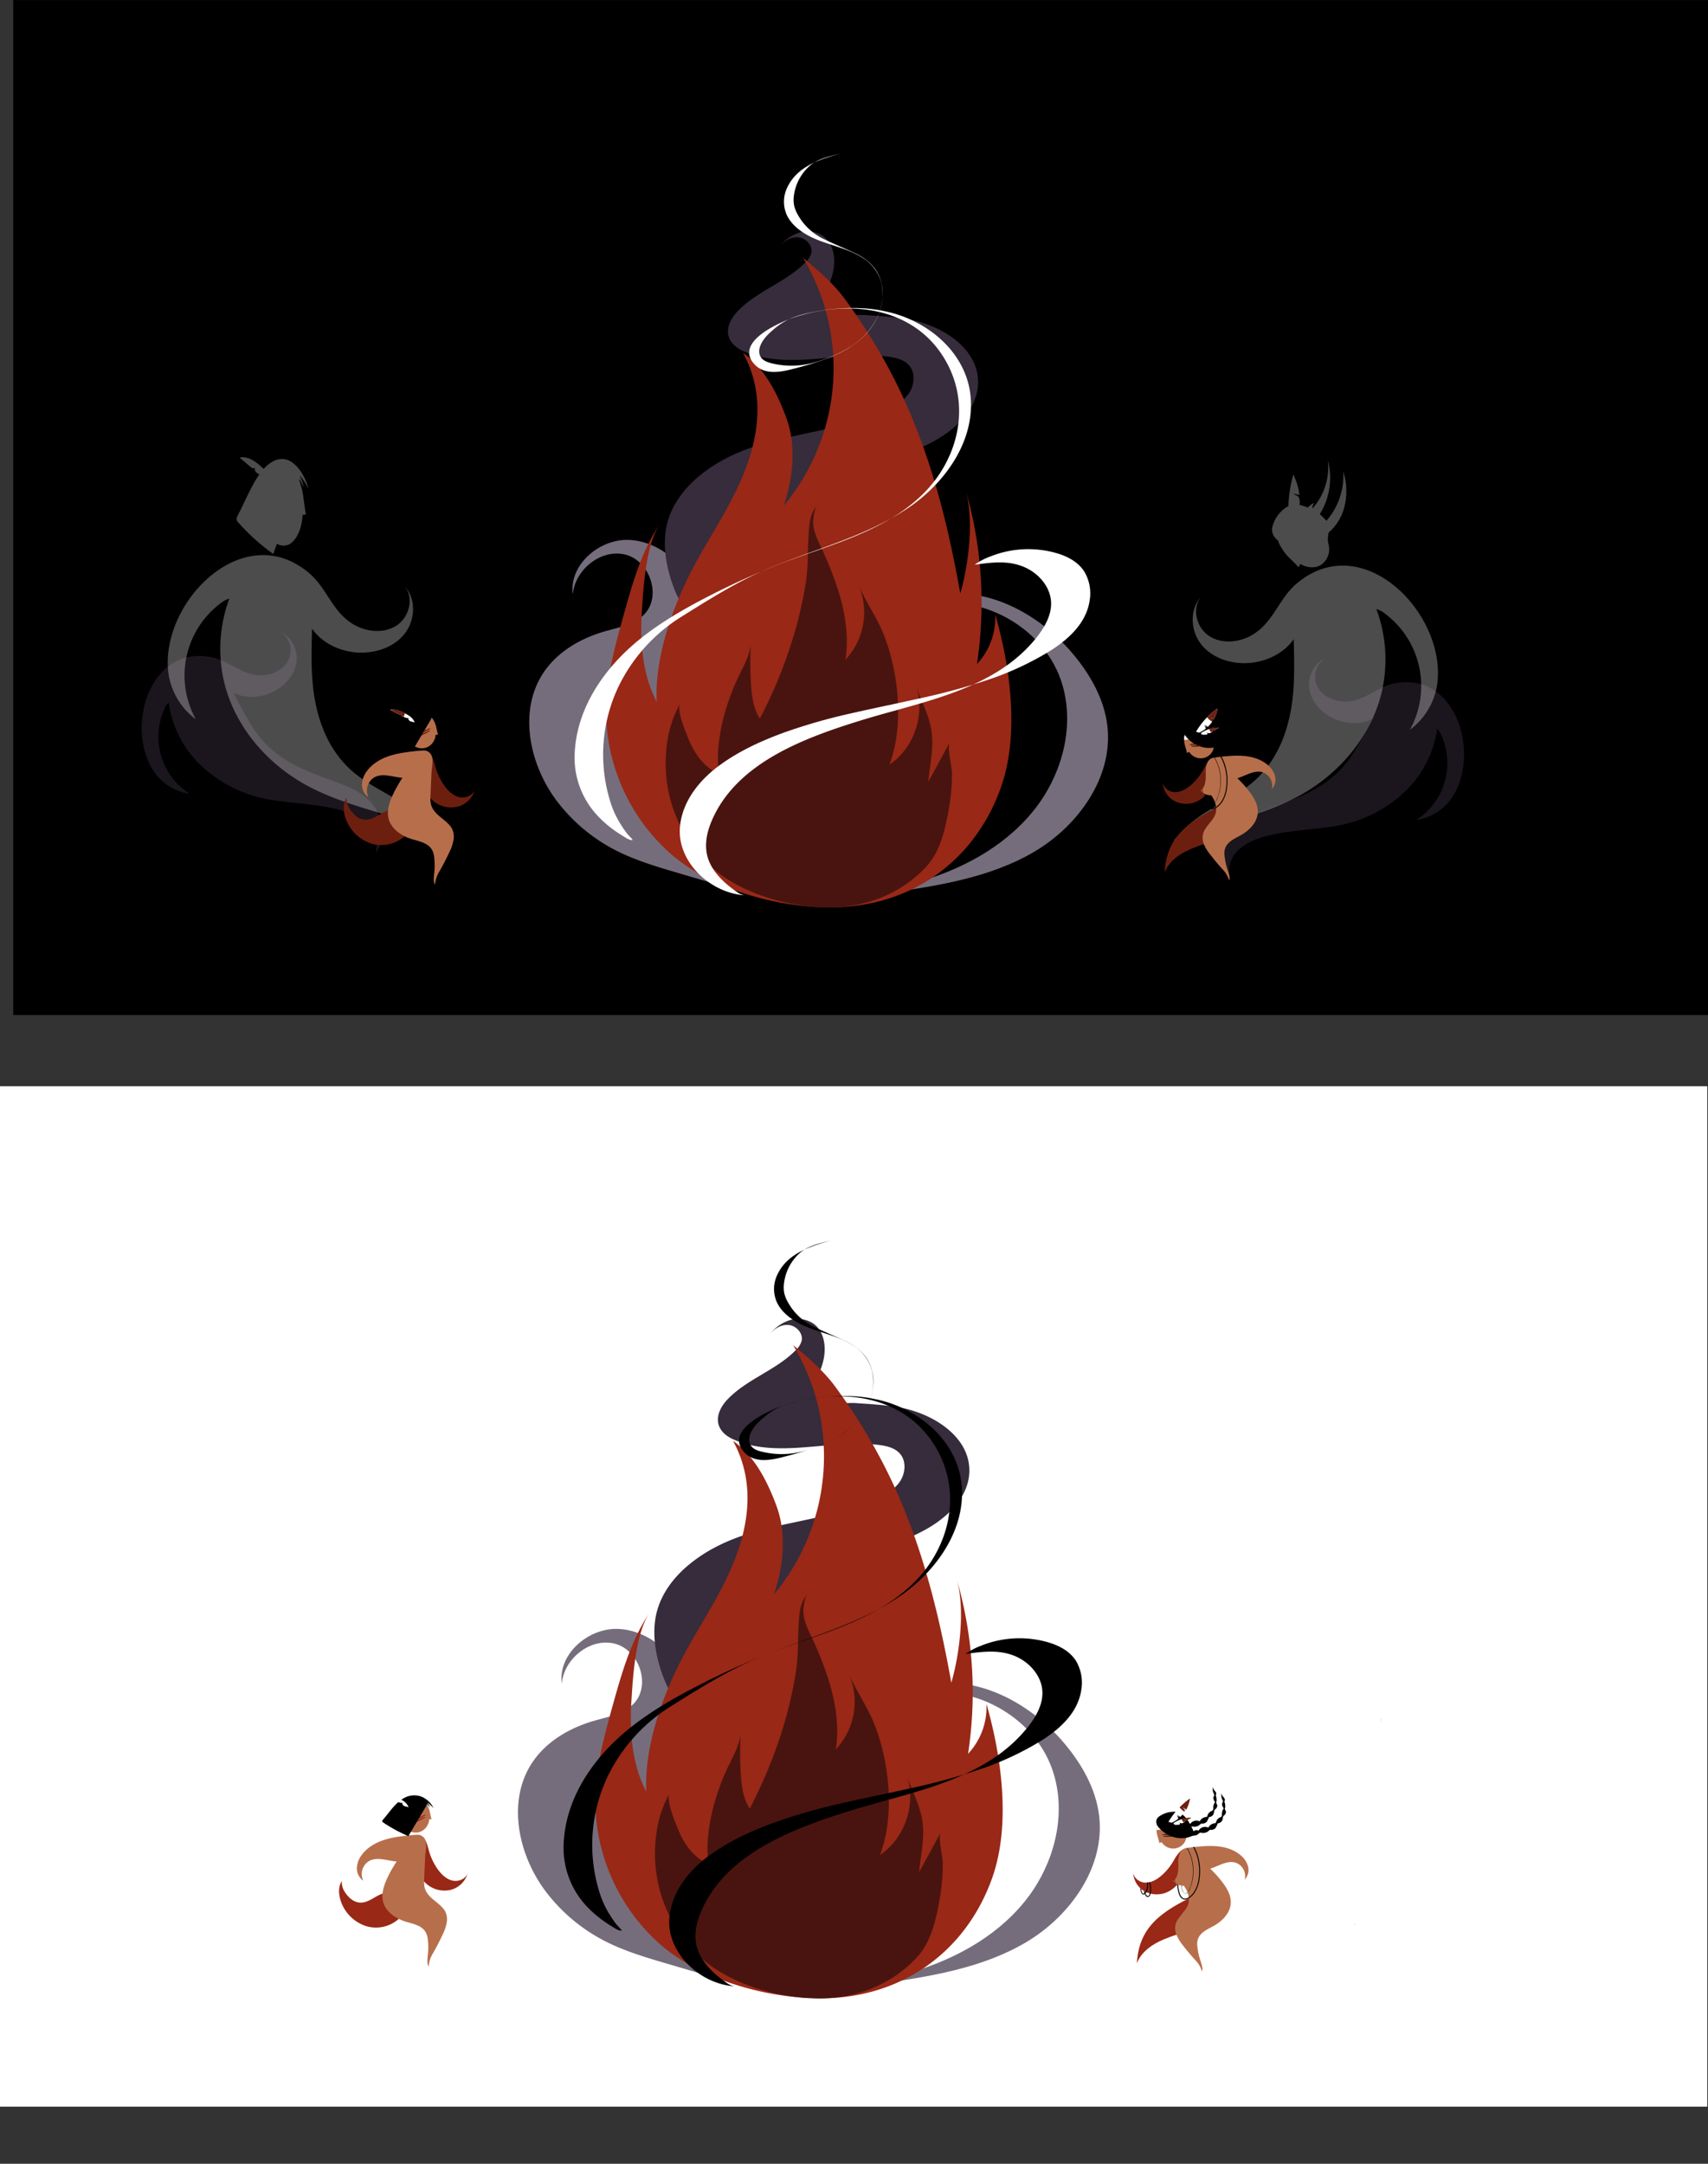 <svg id="Слой_1" data-name="Слой 1" xmlns="http://www.w3.org/2000/svg" viewBox="0 0 975 1235"><rect x="0" y="0" width="975" height="1235" fill="#333333" stroke="none"/><defs><style>.cls-1{fill:#fff;}.cls-2{fill:#b76f4b;}.cls-3{fill:#49140f;}.cls-4{opacity:0.5;}.cls-5{fill:#362c3b;}.cls-6{opacity:0.3;}.cls-7{fill:#6d1f0f;}.cls-8{fill:#766d7c;}.cls-9{fill:#992816;}</style></defs><title>BEMSHOW</title><rect class="cls-1" x="-0.47" y="620" width="975.04" height="582.4"/><path class="cls-2" d="M671.63,1035.7c-4.7-1.89-10.3,1.67-11.26,6.5a11.75,11.75,0,0,0-.09,3.43c.22,2.23,1.17,4.2,1.54,6.35a8.51,8.51,0,0,0,1.26-.58,8,8,0,0,0,6.7,3.7,7.76,7.76,0,0,0,6.59-3.85,11.14,11.14,0,0,0,.75-7.69C676.45,1040.29,674.72,1036.94,671.63,1035.7Z"/><path class="cls-3" d="M668.25,1046.57q-1.85.07-3.69.28a3.05,3.05,0,0,0-1.28.35c0,.13.15.19.28.19l5.62-.09"/><path class="cls-3" d="M668.84,1047.61l-4.36.26a.32.32,0,0,0-.25.09.22.22,0,0,0,.08.28.62.62,0,0,0,.31.08,21.34,21.34,0,0,0,5.49-.25c.3-.05.67-.08.83.17"/><rect x="7.56" y="0.05" width="969.86" height="579.31"/><g class="cls-4"><path class="cls-5" d="M83.38,431.2c-8.73-25.55,5.88-62.84,37.78-56,9.87,2.11,16.65,10.05,27.31,10.22,6.36.1,13-2.82,16.05-8.42s1-13.76-4.85-16.23c7,2.42,10.83,10.75,9.45,18s-7.07,13.19-13.76,16.34c-6.87,3.23-15.33,3.69-22,.32A200.58,200.58,0,0,0,144.82,416c12.36,18.54,29.36,23.76,49.26,31.19,11.77,4.4,21.9,10.77,23.78,24.17a21.83,21.83,0,0,1-3.43,15.63,16.8,16.8,0,0,0-4.73-16.82c-4-3.87-9.3-6.08-14.65-7.6-13-3.7-26.71-3.84-40-6a75.27,75.27,0,0,1-42.63-21.95,61.43,61.43,0,0,1-16.17-33.7,10.69,10.69,0,0,0-2.32,3.49A38.59,38.59,0,0,0,108.15,453a29.74,29.74,0,0,1-19.41-11.39A37.16,37.16,0,0,1,83.38,431.2Z"/></g><g class="cls-6"><path class="cls-1" d="M96.56,369.1c6-35.6,46.9-70.16,80.07-41.84,10.26,8.76,13.18,22.41,25.61,29.39,7.41,4.16,17.14,5,24.23.31s9.94-15.54,4.63-22.17c6.67,7.29,5.9,19.53-.34,27.2s-16.7,11-26.57,10.46c-10.13-.57-20.37-5.41-26.07-13.63-.27,10.5-.58,21,.39,31.45,1.71,18.58,8.1,37.79,23.47,50.65,12.6,10.54,30.4,16.13,40.53,28.56l4.23,4.28c-23.57-9.14-49.61-13.52-71.53-25.42-23.2-12.6-40.37-33.49-46.7-56.8a82.14,82.14,0,0,1,2.43-49.91,14.3,14.3,0,0,0-4.95,2.63,51.59,51.59,0,0,0-14.19,66.29A39.76,39.76,0,0,1,96.22,384.8,49.69,49.69,0,0,1,96.56,369.1Z"/></g><g class="cls-4"><path class="cls-5" d="M833.24,446.2c8.73-25.55-5.88-62.84-37.78-56-9.87,2.11-16.65,10.05-27.31,10.22-6.36.1-13-2.82-16.05-8.42s-1-13.76,4.85-16.23c-7,2.42-10.83,10.75-9.45,18s7.07,13.19,13.76,16.34c6.87,3.23,15.33,3.69,22,.32A200.58,200.58,0,0,1,771.81,431c-12.36,18.54-29.36,23.76-49.26,31.19-11.77,4.4-21.9,10.77-23.78,24.17a21.83,21.83,0,0,0,3.43,15.63,16.8,16.8,0,0,1,4.73-16.82c4-3.87,9.3-6.08,14.65-7.6,13-3.7,26.71-3.84,40-6a75.27,75.27,0,0,0,42.63-21.95,61.43,61.43,0,0,0,16.17-33.7,10.69,10.69,0,0,1,2.32,3.49A38.59,38.59,0,0,1,808.47,468a29.74,29.74,0,0,0,19.41-11.39A37.16,37.16,0,0,0,833.24,446.2Z"/></g><g class="cls-6"><path class="cls-1" d="M820.06,375.1c-6-35.6-46.9-70.16-80.07-41.84-10.26,8.76-13.18,22.41-25.61,29.39-7.41,4.16-17.14,5-24.23.31s-9.94-15.54-4.63-22.17c-6.67,7.29-5.9,19.53.34,27.2s16.7,11,26.57,10.46c10.13-.57,20.37-5.41,26.07-13.63.27,10.5.58,21-.39,31.45-1.71,18.58-8.1,37.79-23.47,50.65-12.6,10.54-30.4,16.13-40.53,28.56l-4.23,4.28c23.57-9.14,49.61-13.52,71.53-25.42,23.2-12.6,40.37-33.49,46.7-56.8a82.14,82.14,0,0,0-2.43-49.91,14.3,14.3,0,0,1,4.95,2.63,51.59,51.59,0,0,1,14.19,66.29,39.76,39.76,0,0,0,15.57-25.74A49.69,49.69,0,0,0,820.06,375.1Z"/></g><path class="cls-7" d="M697.39,459.63c-6.37,3.12-12.73,6.36-18.31,10.73-9.36,7.32-13.6,15.91-14.27,27.62,2.49-6.51,8.74-10.83,15.17-13.51,9.3-3.88,19.33-6,28.52-10.07"/><path class="cls-8" d="M521.71,504.08C547.6,497,572.59,484,589.57,463.22s24.8-50.05,15.91-75.38c-10.64-30.33-46-49.64-77.25-42.21l4-5.08c29.53-7.37,60.63,9.32,80.2,32.61,9.87,11.75,17.83,25.68,19.68,40.91,3.55,29.21-16.44,57.22-41.81,72.13S535,505.61,505.85,509.84"/><path class="cls-8" d="M425.15,509.49l-38.3-11.29c-12.42-3.66-24.93-7.36-36.39-13.39A98.55,98.55,0,0,1,318,457.35c-16-21.11-22.41-52.2-7.35-74,8-11.64,21.05-19.11,34.65-23,7.9-2.28,16.62-3.76,22.39-9.62,10.07-10.22,3.46-30.37-10.4-34.09s-29,8.26-30.31,22.55c-2.24-16.92,15.39-31.92,32.43-31s31.51,14,38.94,29.41,9.11,32.79,10.48,49.8"/><path class="cls-5" d="M396.14,355.81A80.38,80.38,0,0,1,381,323.21c-1.74-8.23-2.16-16.88,0-25,2.66-10,9.13-18.78,17-25.55,11.63-10,25.41-16,40-20.06,22.34-6.16,45.88-8.52,67-18,5.24-2.34,10.49-5.27,13.76-10s4-11.65.21-16c-2.82-3.28-7.38-4.4-11.67-5-27.63-3.64-57.3,8.11-82.81-3.13-11.32-5-11.32-14.72-3.14-23.12,11-11.31,27.3-16.28,38.37-27.55a11.54,11.54,0,0,0,3.37-5.26c1-4.25-2.89-8.57-7.22-9.06s-8.57,2.12-11.12,5.66a23.11,23.11,0,0,1,11.43-8.35,15.84,15.84,0,0,1,13.74,2c6.89,5,7.43,15.31,4.83,23.44-1,3.11-2.34,6.12-2.93,9.33s-.3,6.77,1.7,9.35c3.46,4.45,15,2.54,20.2,2.9,8,.56,16.06,1,24,2.28,19.54,3.26,40.85,16.49,40.61,36.3-.18,15-12.85,26.89-26.09,33.89s-28.15,11.2-39.78,20.65c-4.93,4-9.44,10.64-6.57,16.31,1.39,2.76,4.2,4.46,6.87,6l28.92,16.92"/><path class="cls-9" d="M568.11,350.62A38.65,38.65,0,0,1,557.69,379a231.67,231.67,0,0,0-6.52-99.42c4.93,17,1.81,42.53-3,59.15-7.91-44.64-19.25-88.37-41-128.7A328.91,328.91,0,0,0,481.78,170c-6.12-8.25-15.41-16.37-23.41-22.85a122.36,122.36,0,0,1-11,141.47c5.43-15.76,7.31-34.43,1.47-50.21-5.08-13.72-12.35-28.4-24.72-37,12.39,22.39,9.52,47,0,69.94-8.6,20.88-22.18,39.32-32,59.67-9.91,20.63-18.36,46.35-17.25,69.53-8.05-15.19-9.55-33.84-8.51-50.71.87-14.17,2.22-38.78,10.37-50.86-10.57,15.67-15.79,34.24-20.84,52.44-4.72,17-9.47,34.2-9.93,51.83a109.53,109.53,0,0,0,36.67,83.88c19.69,17.29,51.45,28.64,83.16,30.55l.51,0,.61,0c1.16.07,2.32.12,3.49.16h0c45.56,1.44,84.35-23.36,100.45-67C582.21,420.42,576.91,381.26,568.11,350.62Z"/><path class="cls-3" d="M542.08,423.84c-4.06,7.46-8.05,15-12.18,22.39.84-9.55,3.11-18.24,1.95-28-1.18-9.93-5.83-17.28-8.85-26.41,5.3,16-1.28,35.22-15.3,44.62,8.48-22.35,5.37-52.93-3.43-74.75-3.88-9.61-10-18.07-14-27.45a39.65,39.65,0,0,1-7.62,42.27c1.88-12.53.06-25.39-3.55-37.54a194.18,194.18,0,0,0-8.76-23.07c-2.87-6.51-7.05-13-5.93-20.43.32-2.13.7-5.43,2.26-7.06-4.64,4.83-4.73,11.29-5.13,17.53-.54,8.51-.13,16.88-1.38,25.37-3.92,26.72-13.86,55-26.4,78.81-3.68-5.55-4.57-12.45-5-19.1a190.91,190.91,0,0,1-.19-22.72c-1,6.65-4.48,12.61-7.36,18.69-7.52,15.88-13.3,37.35-10.8,54.81-7.75-3.63-13-10.18-16.45-17.88-1.66-3.72-7.91-18.4-5.82-22.17-5.71,10.28-7.84,20.92-8.13,32.49a80,80,0,0,0,26.78,61.25c14.37,12.63,37.57,20.91,60.72,22.31l.37,0,.44,0c.85,0,1.7.09,2.55.12h0c21.95.69,43.76-7.46,58.52-24,6.06-6.8,9.08-16.46,11-25.7.52-2.46,1-4.89,1.36-7.22a117.48,117.48,0,0,0,1.69-19.81C543.38,437.61,540.57,426.61,542.08,423.84Z"/><path class="cls-1" d="M353.78,469.62a53,53,0,0,1-5.4-12.08,90.25,90.25,0,0,1,4.9-66.09A96.42,96.42,0,0,1,389,352c16.61-10.38,32.76-20.61,51.09-28.16,26.36-10.86,55-18,78.77-34.22,19.94-13.59,36.87-36.51,35.33-61.71-1.54-25.4-23.05-44-46.61-49.71-.83-.2-1.66-.38-2.49-.55l-1.28-.26c-.17,0-.34-.1-.51-.13a4.08,4.08,0,0,1-.57-.06,18.28,18.28,0,0,0-2.59-.46q-1.38-.21-2.76-.37-2.77-.32-5.56-.45t-5.57-.12q-1.46,0-2.92.06a115.57,115.57,0,0,0-17.92,2c-11.48,2.2-18.26,4.5-26.91,13-3.62,3.57-7,9.29-3.92,13.33,1.42,1.87,3.82,2.67,6.11,3.21,9.74,2.32,18.59,1.53,27.91-1.65a76.08,76.08,0,0,0,17.68-8.33c9.54-6.35,16.7-16.29,17.52-28a24.24,24.24,0,0,0-3.66-15.08c-3.14-4.77-8-8-13.11-10.32-5.69-2.58-11.46-5-17.11-7.73a33.45,33.45,0,0,1-14.74-14.18,18.23,18.23,0,0,1-1.84-4.71,17.53,17.53,0,0,1-.14-5.81A27.38,27.38,0,0,1,461.85,95c5.22-4.74,12.46-5.88,19.1-7.69a0,0,0,0,0,0,0c-12,3.27-25.63,7.32-31.43,19.46a18.55,18.55,0,0,0-.57,15.51c2.05,4.69,6,8.26,10.27,10.92,10.24,6.37,22.82,7.36,33,13.83a24.1,24.1,0,0,1,11,14.75,29.94,29.94,0,0,1-1.71,17.65c-5.1,12.89-17,20.52-29.48,25.24a195.14,195.14,0,0,1-19.39,5.9c-7.32,1.93-16.36,3.56-22.09-2.77-11.79-13,15.75-24.54,24.71-27.28,31.31-9.59,68-4.92,85.12,26.38,13.78,25.21,6.53,54.89-13,74.55-23.26,23.41-57.71,30.27-87.28,42.45-14,5.75-27.67,12.15-41,19.23-11.93,6.34-23.58,13.34-34.09,21.86-20.09,16.27-36.24,39.47-37,66.11a48.41,48.41,0,0,0,13.29,34.67,63.23,63.23,0,0,0,8.82,7.75q2.49,1.82,5.13,3.43c1.7,1,3.65,2.57,5.72,2.56.54,0-1.26-1.82-1.29-1.85a22.32,22.32,0,0,1-2.22-2.53C356.11,473.33,354.95,471.47,353.78,469.62Z"/><path class="cls-1" d="M419.81,508.49l1,.71A10.23,10.23,0,0,0,425,511c-15.12-1.08-29.94-11.79-35.12-26.14a30.33,30.33,0,0,1-1.7-13.33C389.67,457,399.48,445,411,436.64c10.93-8,23.52-13.73,36.16-18.38a322.83,322.83,0,0,1,38.63-11.09c13.11-3,26.31-5.65,39.44-8.6a363.49,363.49,0,0,0,38.6-10.51,169.94,169.94,0,0,0,35.78-16.67c10.45-6.62,20.58-15.86,22.42-28.73a24.3,24.3,0,0,0-3-16.31c-3.34-5.32-9-8.47-14.89-10.33a58.31,58.31,0,0,0-39,1.67,36.26,36.26,0,0,0-8.74,4.62c9.37-1.25,18.51-2.56,27.6,1.06,8.51,3.39,15.65,11.31,16,20.46.27,7.26-3.58,14-8.08,19.75-24,30.46-65.56,36.79-100.57,47.63-32,9.91-71.06,24.13-85.13,57.41-2.27,5.36-3.69,11.23-3,17C404.32,495.38,412.1,503.08,419.81,508.49Z"/><path class="cls-7" d="M686.77,439.5a33,33,0,0,1-6.21,7.93c-2.57,2.35-5.81,4.57-9.41,4.7-3.41.13-7-2.25-7.41-5.64a12.7,12.7,0,0,0,6.69,10.69,14.62,14.62,0,0,0,12.76.27,17.27,17.27,0,0,0,8.74-9.48,18.9,18.9,0,0,0,1.22-7.88,35.16,35.16,0,0,0-1.4-6.89c-2.35,1.26-3.58,3.85-4.9,6.16Z"/><path class="cls-2" d="M687.33,413.53c-4.68-1.88-10.25,1.66-11.2,6.47a11.69,11.69,0,0,0-.09,3.42c.22,2.21,1.16,4.17,1.53,6.31a8.47,8.47,0,0,0,1.25-.58,8,8,0,0,0,6.67,3.68,7.72,7.72,0,0,0,6.55-3.82,11.08,11.08,0,0,0,.75-7.65C692.13,418.11,690.41,414.77,687.33,413.53Z"/><path class="cls-1" d="M676.51,419.77c1.12-.17,2.25-.35,3.38-.5a108.38,108.38,0,0,1,11.94-1,14.51,14.51,0,0,1,.72,2l-15.45,1.93a5.07,5.07,0,0,1-1.12.05,10.22,10.22,0,0,1,.16-2.28l0-.16Z"/><path class="cls-3" d="M684,424.35q-1.84.07-3.67.28A3,3,0,0,0,679,425c0,.13.15.19.28.19l5.59-.09"/><path d="M713.61,415.65a3.27,3.27,0,0,1-.55,1.64,3.4,3.4,0,0,1-2.42,1.26c.31,0-.95,2.42-1.13,2.61a3.31,3.31,0,0,1-3,.95c-.09,0-1.58,1.25-1.87,1.37a5.48,5.48,0,0,1-2.67.43c-.54-.05-1-.24-1.47,0s-1.05,1-1.76,1.25c-.91.37-1.87.22-2.77.6a14.76,14.76,0,0,1-3.21.94,15.89,15.89,0,0,1-6.91-.41,17.92,17.92,0,0,1-8.37-5.33c-1.81-2-2.33-4.68.13-6.42a14.68,14.68,0,0,1,8.81-2.65c3,.08,5.34,2.06,7.07,4.38a34.57,34.57,0,0,1,3.64,6.77,2.17,2.17,0,0,1,2.8-.39,4.33,4.33,0,0,1,5.64-1.75,4.41,4.41,0,0,1,3.44-2.47,1.15,1.15,0,0,0,.64-.19,1.17,1.17,0,0,0,.28-.61,4,4,0,0,1,2.14-2.51,2.19,2.19,0,0,0,.88-.53,2.05,2.05,0,0,0,.23-1.33,5.37,5.37,0,0,1,1.05-3.25c-.55-.87-1.21-2-.86-3,.14-.39.43-.76.39-1.18a1.74,1.74,0,0,0-.22-.58,6.6,6.6,0,0,1-.62-3.92,3.85,3.85,0,0,0,.8,1.8,6.33,6.33,0,0,1,1,1.34,1.45,1.45,0,0,1-.14,1.56,7.18,7.18,0,0,1,.49,3.13c0,.44-.26.71-.21,1.11.07.6.65,1,.61,1.76a2.51,2.51,0,0,1-1,1.9A2.26,2.26,0,0,0,713.61,415.65Z"/><path class="cls-2" d="M686.89,475.49a7.07,7.07,0,0,1,.27-.73c1.37-3.11,4.22-5.6,5.92-8.53a8.85,8.85,0,0,0,1.17-3.69,13.13,13.13,0,0,0-2.33-7.85c-.17-.28-.3-.74-.68-.79a2.49,2.49,0,0,0-.43,0,3.16,3.16,0,0,1-.61-.05,11.58,11.58,0,0,1-1.51-.31,4.38,4.38,0,0,1-1.58-.84l-1.12-.94s-.58-.53-.6-.52c2.35-1.7,2.88-5,2.89-7.85s-.25-6,1.15-8.51a4.55,4.55,0,0,1,1.76-1.87,6.64,6.64,0,0,1,2.06-.58c2.94-.49,5.85-.73,8.83-.94a49.43,49.43,0,0,1,8.3,0c4.83.46,9.69,2,13.36,5.18a12.35,12.35,0,0,1,4.14,6.46,7.76,7.76,0,0,1-1.94,7.22,8,8,0,0,0-5.26-9.57c-4.8-1.41-9.45,1.95-14.32,3.41a68.35,68.35,0,0,1,6.64,7.37c2.73,3.52,5.21,7.62,5,12.07-.23,5.85-5,10.58-10.17,13.34-4.55,2.43-9.08,4.53-8.89,10.39a35,35,0,0,0,1.37,7.6c.43,1.66,2.26,6,1.34,7.53a15.81,15.81,0,0,0-3.86-6.43q-3.62-4-6.92-8.3a24.31,24.31,0,0,1-3.7-6.07A9.67,9.67,0,0,1,686.89,475.49Z"/><path class="cls-3" d="M684.56,425.39l-4.34.26a.32.32,0,0,0-.25.09.22.22,0,0,0,.08.28.61.61,0,0,0,.31.08,21.22,21.22,0,0,0,5.46-.25c.29-.05.66-.08.83.17"/><path class="cls-7" d="M686.38,450.35a2.81,2.81,0,0,1,.16,1.88l-.32-.27a2.46,2.46,0,0,0-.12-1.3Z"/><path class="cls-2" d="M689.74,433.16a.05.05,0,0,0,0-.1.05.05,0,0,0,0,.1Z"/><path d="M708.55,412.09a3.27,3.27,0,0,1-.55,1.64,3.4,3.4,0,0,1-2.42,1.26c.31,0-.95,2.42-1.13,2.61a3.31,3.31,0,0,1-3,.95c-.09,0-1.58,1.25-1.87,1.37a5.48,5.48,0,0,1-2.67.43c-.54-.05-1-.24-1.47,0-.88.43-2.56,2.43-3.59,1a1.41,1.41,0,0,1-.15-1.2,1.64,1.64,0,0,1,1.26-1.26c.15,0,2.07-.09,1.9.22a4.33,4.33,0,0,1,5.64-1.75,4.41,4.41,0,0,1,3.44-2.47,1.15,1.15,0,0,0,.64-.19,1.17,1.17,0,0,0,.28-.61,4,4,0,0,1,2.14-2.51,2.19,2.19,0,0,0,.88-.53,2.05,2.05,0,0,0,.23-1.33,5.37,5.37,0,0,1,1.05-3.25c-.55-.87-1.21-2-.86-3,.14-.39.43-.76.39-1.18a1.74,1.74,0,0,0-.22-.58,6.6,6.6,0,0,1-.62-3.92,3.85,3.85,0,0,0,.8,1.8,6.33,6.33,0,0,1,1,1.34,1.45,1.45,0,0,1-.14,1.56,7.18,7.18,0,0,1,.49,3.13c0,.44-.26.71-.21,1.11.07.6.65,1,.61,1.76a2.51,2.51,0,0,1-1,1.9A2.26,2.26,0,0,0,708.55,412.09Z"/><path d="M697.19,431.88h.08c.12,0,.22.35.28.46l.26.51q.26.52.5,1.06.48,1.07.86,2.19a28,28,0,0,1,1.14,4.63,31,31,0,0,1,.06,9.39,18.8,18.8,0,0,1-2.59,7.47,11.37,11.37,0,0,1-2.6,2.87c-1.11.85-2.56,1.68-4,1.19a4.23,4.23,0,0,1-2.32-2.51,11.89,11.89,0,0,1-.59-1.86q-.31-1.27-.49-2.56a4.81,4.81,0,0,1-.09-1.53,3,3,0,0,1,.4.16c.24.11.2.86.23,1.1q.08.61.19,1.21a20.51,20.51,0,0,0,.56,2.38,5.08,5.08,0,0,0,1.72,2.79,2.31,2.31,0,0,0,1.65.38,4.86,4.86,0,0,0,2-.89,10.39,10.39,0,0,0,2.6-2.61,17.27,17.27,0,0,0,2.7-7,30.29,30.29,0,0,0,.17-8.92,26.82,26.82,0,0,0-2.65-8.77q-.2-.39-.41-.76c-.08-.15-.15-.2,0-.28A.94.94,0,0,1,697.19,431.88Z"/><path d="M693.44,432.44a26.13,26.13,0,0,1,3.48,12.86,26.4,26.4,0,0,1-.77,6.6,25,25,0,0,1-1.06,3.3,6.65,6.65,0,0,1-1.57,2.76,1.45,1.45,0,0,1-1.9.17,4.18,4.18,0,0,1-1.17-2,10,10,0,0,1-.3-1.21c0-.13-.22-1-.09-1s.16.2.17.29,0,.32.05.48a8,8,0,0,0,.19,1,6.83,6.83,0,0,0,.75,1.81,1.34,1.34,0,0,0,1.61.73,2.41,2.41,0,0,0,1.29-1.23,21.33,21.33,0,0,0,2-5.79,26.45,26.45,0,0,0-.25-12.2,25.32,25.32,0,0,0-2.62-6.37C693.21,432.43,693.37,432.34,693.44,432.44Z"/><path class="cls-1" d="M684.52,418.18a17.13,17.13,0,0,0,3.43-2,.74.74,0,0,0,.32-.38.75.75,0,0,0-.1-.47l-.71-1.53,1.39,1.39-.93-1.69a7.39,7.39,0,0,0,1.51,1.37,17.91,17.91,0,0,0,1.89-2.06,2.12,2.12,0,0,0,.6-2c-.22-.48-.78-.79-.87-1.32l1.72,1.3a17.7,17.7,0,0,0,2.17-6.25l-.06-.1a42.75,42.75,0,0,0-12.15,13.25"/><path class="cls-7" d="M691.92,411.84a7.84,7.84,0,0,1-2.84-2.43,42.57,42.57,0,0,1,5.82-5l.06.1a17.7,17.7,0,0,1-2.17,6.25l-1.72-1.3c.09.52.65.83.87,1.32A1.36,1.36,0,0,1,691.92,411.84Z"/><path class="cls-1" d="M686.19,419.29a9.23,9.23,0,0,0,2.35,0c.36,0,.82-.25.74-.6s-.37-.49-.21-.69a1.3,1.3,0,0,0,1.22.48,3.82,3.82,0,0,0,1.29-.47,1.06,1.06,0,0,0,.48-.38c.2-.36-.07-.79-.33-1.11a1.14,1.14,0,0,0,1.1.38,3.35,3.35,0,0,0,1.12-.48l1.77-1v-.1a17.59,17.59,0,0,0-10.28,3.17"/><path class="cls-7" d="M695.72,415.28v.1l-1.77,1a3.35,3.35,0,0,1-1.12.48,1.14,1.14,0,0,1-1.1-.38c.26.32.53.75.33,1.11a1.06,1.06,0,0,1-.48.38h0a2.86,2.86,0,0,1-.6-.48,2.57,2.57,0,0,1-.64-1.47A17.48,17.48,0,0,1,695.72,415.28Z"/><path d="M659.22,452.08a7.91,7.91,0,0,1-.22,4,8.45,8.45,0,0,1-.43,1c-.33.67-.24.52-1.24.54s-1.08,0-1.24-1a4.34,4.34,0,0,1,0-1.15c0-.32-.47-.32-.5,0-.12,1.28.73,4.61,2.62,3,1.72-1.44,1.88-4.61,1.51-6.61-.06-.32-.54-.18-.48.13Z"/><g class="cls-6"><path class="cls-1" d="M766.8,269.12a39.25,39.25,0,0,1-9.62,28.12l-.12-.13a43.12,43.12,0,0,0-3.66-3.65A39.44,39.44,0,0,0,758,262.66a35.5,35.5,0,0,1-8.73,27.5c-.21-.56,0-1.32.67-2.91l-.1-.15q-.87.52-1.68,1.13l-.28.23c-.44.34-.87.69-1.28,1.06l-.17.17a21.2,21.2,0,0,0-4.53-1.46c0-.49.06-1,.06-1.48a6.58,6.58,0,0,0-.39-2.48l0,0a3.33,3.33,0,0,0-.2-.4l-.09-.12a2.69,2.69,0,0,0-.19-.27,2.45,2.45,0,0,0-.35-.34,5.39,5.39,0,0,0-1.28-.64,4.25,4.25,0,0,1-.56-.27,2.1,2.1,0,0,1-.53-.44l3.42.67a36.61,36.61,0,0,0-1.22-5.77q-.42-1.43-1-2.84T738.41,271l-.12-.08,0,0c-.32,1.07-.61,2.17-.87,3.27-.1.4-.18.8-.27,1.2-.16.7-.31,1.41-.44,2.12-.09.5-.18,1-.26,1.51s-.2,1.25-.29,1.88-.15,1.09-.21,1.64c0,.22-.06.45-.07.68-.2,1.87-.34,3.75-.4,5.66-.2.09-.39.19-.58.3a18.85,18.85,0,0,0-8.43,11c-1,3.45.5,6.37,3.08,8.36.11.32.22.64.35,1l.11.28c.17.41.37.81.57,1.2l.24.46.36.63a32.3,32.3,0,0,0,2,3.07c2.43,3.26,5.52,5.57,8.07,8.59a11.55,11.55,0,0,0,1-1.88c4,2.37,8.62,2.57,11.92.47a10.83,10.83,0,0,0,4.58-8.81c.07-1.9-.67-3.57-.77-5.41a28.76,28.76,0,0,1,.45-4.16,28.81,28.81,0,0,0,8.46-12.72A36.94,36.94,0,0,0,766.8,269.12Z"/></g><path d="M660.13,452.2c.68.05.9,2.4.94,2.81a10.26,10.26,0,0,1-.08,2.53c0,.29-.1.57-.17.85-.18.74-.09.8-.91,1s-.92-.06-1.3-.74a4.65,4.65,0,0,1-.52-1.67c0-.31-.54-.32-.5,0a4.72,4.72,0,0,0,1.62,3.2c.81.59,1.43.21,1.79-.65a9.86,9.86,0,0,0,.52-5c-.11-.87-.24-2.76-1.39-2.85-.32,0-.32.48,0,.5Z"/><g class="cls-6"><path class="cls-5" d="M788.75,476.21a.25.25,0,0,0,0-.5.25.25,0,0,0,0,.5Z"/></g><g class="cls-4"><path class="cls-5" d="M803.37,360.49V359a.05.05,0,0,0-.1,0v1.48a.05.05,0,0,0,.1,0Z"/></g><path class="cls-9" d="M681.74,1082c-6.4,3.13-12.8,6.4-18.41,10.79-9.41,7.36-13.67,16-14.35,27.77,2.5-6.54,8.79-10.89,15.25-13.59,9.35-3.9,19.43-6,28.67-10.13"/><path class="cls-8" d="M516.43,1126.73c26-7.09,51.15-20.19,68.23-41.08s24.93-50.32,16-75.78C590,979.37,554.45,960,523,967.43l4-5.11c29.68-7.41,61,9.36,80.63,32.79,9.93,11.81,17.92,25.81,19.79,41.13,3.57,29.37-16.52,57.53-42,72.51s-55.62,19.52-84.89,23.77"/><path class="cls-8" d="M419.35,1132.17l-38.5-11.35c-12.49-3.68-25.07-7.4-36.59-13.46a99.07,99.07,0,0,1-32.6-27.61c-16.13-21.22-22.53-52.48-7.38-74.42,8.08-11.7,21.17-19.22,34.83-23.16,7.95-2.29,16.71-3.78,22.51-9.67,10.12-10.27,3.48-30.53-10.45-34.28S322,946.53,320.7,960.89c-2.25-17,15.47-32.09,32.6-31.14s31.68,14.12,39.15,29.57,9.16,33,10.53,50.07"/><path class="cls-5" d="M390.19,977.66A80.81,80.81,0,0,1,375,944.89c-1.75-8.28-2.17-17,0-25.14,2.68-10.09,9.18-18.88,17.09-25.69,11.69-10.06,25.54-16.12,40.23-20.17,22.46-6.19,46.13-8.57,67.41-18.06,5.27-2.35,10.55-5.3,13.83-10s4-11.71.21-16.08c-2.84-3.29-7.42-4.42-11.73-5-27.78-3.66-57.61,8.15-83.25-3.14-11.38-5-11.38-14.8-3.15-23.24,11.08-11.37,27.45-16.37,38.57-27.7a11.6,11.6,0,0,0,3.38-5.29c1-4.27-2.9-8.62-7.26-9.11s-8.61,2.13-11.18,5.69a23.23,23.23,0,0,1,11.49-8.39,15.93,15.93,0,0,1,13.81,2c6.93,5.06,7.46,15.39,4.86,23.56-1,3.13-2.36,6.15-2.94,9.38s-.3,6.81,1.71,9.4c3.47,4.48,15.07,2.55,20.31,2.92,8.06.56,16.15,1,24.13,2.3,19.64,3.28,41.07,16.58,40.83,36.5-.18,15.06-12.92,27-26.23,34.07s-28.31,11.26-40,20.76c-5,4-9.49,10.7-6.61,16.4,1.4,2.77,4.22,4.49,6.9,6.06l29.07,17"/><path class="cls-9" d="M563.09,972.45A38.85,38.85,0,0,1,552.61,1001a232.91,232.91,0,0,0-6.56-100c5,17.05,1.82,42.76-3,59.47-8-44.88-19.35-88.85-41.17-129.39a330.67,330.67,0,0,0-25.57-40.27c-6.15-8.29-15.49-16.46-23.53-23a123,123,0,0,1-11,142.23c5.46-15.84,7.35-34.61,1.48-50.48-5.11-13.8-12.42-28.55-24.85-37.17,12.46,22.51,9.57,47.21,0,70.31-8.65,21-22.3,39.53-32.13,60-10,20.74-18.46,46.6-17.34,69.9-8.1-15.27-9.6-34-8.55-51,.88-14.24,2.23-39,10.43-51.13-10.62,15.75-15.87,34.42-21,52.72-4.74,17.08-9.52,34.38-10,52.1a110.12,110.12,0,0,0,36.87,84.33c19.79,17.38,51.73,28.79,83.6,30.72l.51,0,.61,0c1.17.07,2.34.12,3.51.16h0c45.8,1.44,84.8-23.49,101-67.36C577.26,1042.62,571.93,1003.25,563.09,972.45Z"/><path class="cls-3" d="M536.91,1046.06c-4.08,7.5-8.09,15-12.25,22.51.85-9.6,3.12-18.34,2-28.16-1.18-10-5.86-17.37-8.9-26.55,5.33,16.12-1.29,35.4-15.38,44.86,8.52-22.47,5.4-53.21-3.45-75.14-3.9-9.66-10-18.17-14.11-27.6a39.86,39.86,0,0,1-7.67,42.5c1.89-12.6.06-25.53-3.57-37.74a195.22,195.22,0,0,0-8.8-23.2c-2.89-6.55-7.09-13.07-6-20.54.32-2.14.7-5.46,2.27-7.1-4.67,4.86-4.76,11.35-5.15,17.62-.54,8.55-.13,17-1.38,25.51-3.94,26.87-13.93,55.26-26.54,79.23-3.7-5.58-4.6-12.52-5.05-19.2a191.93,191.93,0,0,1-.19-22.84c-1,6.68-4.51,12.68-7.4,18.79-7.57,16-13.38,37.55-10.86,55.1-7.8-3.65-13.1-10.24-16.54-18-1.66-3.74-7.95-18.5-5.85-22.29-5.74,10.34-7.88,21-8.18,32.66a80.4,80.4,0,0,0,26.92,61.57c14.45,12.69,37.77,21,61,22.43l.37,0,.45,0c.85,0,1.71.09,2.56.12h0c22.07.7,44-7.5,58.83-24.14,6.09-6.83,9.13-16.55,11.09-25.83.52-2.47,1-4.91,1.37-7.26a118.11,118.11,0,0,0,1.7-19.92C538.22,1059.9,535.39,1048.85,536.91,1046.06Z"/><path d="M347.61,1092.09a53.26,53.26,0,0,1-5.43-12.14,90.73,90.73,0,0,1,4.92-66.44A96.94,96.94,0,0,1,383,973.86c16.7-10.43,32.93-20.72,51.36-28.31,26.5-10.91,55.26-18.08,79.19-34.4,20-13.67,37.06-36.71,35.52-62-1.55-25.54-23.18-44.26-46.86-50-.83-.2-1.67-.38-2.51-.55l-1.29-.26c-.17,0-.34-.1-.51-.13a4.1,4.1,0,0,1-.57-.06,18.38,18.38,0,0,0-2.6-.47q-1.38-.21-2.77-.37-2.79-.32-5.59-.45t-5.6-.12q-1.47,0-2.93.06a116.19,116.19,0,0,0-18,2.05c-11.54,2.21-18.35,4.53-27.06,13.12-3.63,3.59-7,9.34-3.94,13.4,1.43,1.88,3.84,2.68,6.14,3.23,9.79,2.33,18.69,1.54,28.06-1.66a76.48,76.48,0,0,0,17.77-8.38c9.59-6.38,16.79-16.38,17.62-28.12a24.37,24.37,0,0,0-3.68-15.16c-3.16-4.79-8-8-13.18-10.37-5.72-2.59-11.52-5-17.2-7.77a33.63,33.63,0,0,1-14.81-14.26,18.32,18.32,0,0,1-1.85-4.74,17.63,17.63,0,0,1-.14-5.84,27.52,27.52,0,0,1,8.69-16.86c5.25-4.76,12.53-5.91,19.2-7.73a0,0,0,0,0,0,0c-12,3.29-25.77,7.36-31.59,19.57a18.65,18.65,0,0,0-.58,15.59c2.06,4.71,6,8.3,10.33,11,10.3,6.41,22.94,7.4,33.17,13.91a24.23,24.23,0,0,1,11,14.83,30.1,30.1,0,0,1-1.72,17.75c-5.13,13-17.07,20.63-29.63,25.38A196.18,196.18,0,0,1,447,831.6c-7.36,1.94-16.45,3.58-22.21-2.78-11.85-13.09,15.84-24.67,24.84-27.43,31.48-9.64,68.37-4.95,85.58,26.52,13.85,25.34,6.56,55.18-13.07,74.94-23.38,23.53-58,30.43-87.75,42.67-14,5.78-27.82,12.22-41.22,19.34-12,6.37-23.7,13.41-34.28,22-20.2,16.35-36.44,39.68-37.17,66.46A48.67,48.67,0,0,0,335,1088.14a63.57,63.57,0,0,0,8.87,7.79q2.5,1.83,5.16,3.45c1.71,1,3.66,2.58,5.75,2.57.54,0-1.27-1.83-1.3-1.86a22.43,22.43,0,0,1-2.23-2.54C349.95,1095.82,348.78,1093.95,347.61,1092.09Z"/><path d="M414,1131.16l1,.72a10.28,10.28,0,0,0,4.17,1.83c-15.21-1.09-30.1-11.86-35.3-26.28a30.49,30.49,0,0,1-1.71-13.41c1.5-14.67,11.35-26.7,22.9-35.1,11-8,23.64-13.8,36.36-18.48a324.55,324.55,0,0,1,38.84-11.15c13.18-3.05,26.45-5.68,39.65-8.64a365.44,365.44,0,0,0,38.81-10.57,170.85,170.85,0,0,0,36-16.76c10.51-6.65,20.69-15.95,22.54-28.89a24.43,24.43,0,0,0-3-16.39c-3.35-5.35-9.09-8.51-15-10.38A58.62,58.62,0,0,0,560,939.34a36.46,36.46,0,0,0-8.79,4.65c9.42-1.26,18.61-2.57,27.75,1.06,8.55,3.4,15.73,11.37,16.08,20.57.28,7.3-3.6,14.12-8.12,19.86-24.12,30.63-65.91,37-101.11,47.89-32.18,10-71.44,24.26-85.59,57.71-2.28,5.39-3.71,11.29-3,17.1C398.42,1118,406.24,1125.72,414,1131.16Z"/><path class="cls-9" d="M670.05,1061.81a33.18,33.18,0,0,1-6.25,8c-2.58,2.37-5.84,4.59-9.46,4.73-3.43.13-7-2.27-7.45-5.67a12.77,12.77,0,0,0,6.72,10.75,14.7,14.7,0,0,0,12.83.27,17.36,17.36,0,0,0,8.79-9.53,19,19,0,0,0,1.23-7.92,19.61,19.61,0,0,0-.37-2.75c-.22-1.09-.51-2.17-.79-3.24,0-.16-.08-.61-.26-.68s-.38.16-.52.26a10.4,10.4,0,0,0-1.09,1,22.19,22.19,0,0,0-3.31,4.73Z"/><path class="cls-1" d="M660.75,1042c1.13-.17,2.26-.35,3.39-.51a109,109,0,0,1,12-1,14.59,14.59,0,0,1,.72,2l-15.53,1.94a5.09,5.09,0,0,1-1.13.05,10.28,10.28,0,0,1,.16-2.3l0-.16Z"/><path d="M698,1037.82a3.28,3.28,0,0,1-.55,1.65,3.42,3.42,0,0,1-2.43,1.26c.31,0-1,2.43-1.14,2.62a3.33,3.33,0,0,1-3.06,1c-.09,0-1.59,1.25-1.88,1.38a5.51,5.51,0,0,1-2.68.43c-.54-.05-1-.24-1.47,0s-1.06,1-1.77,1.26c-.92.37-1.88.23-2.79.6a14.84,14.84,0,0,1-3.23.95,16,16,0,0,1-7-.41,18,18,0,0,1-8.41-5.35c-1.82-2-2.34-4.7.13-6.46a14.76,14.76,0,0,1,8.85-2.67c3,.08,5.37,2.07,7.11,4.41a34.76,34.76,0,0,1,3.66,6.81,2.18,2.18,0,0,1,2.81-.39,4.35,4.35,0,0,1,5.67-1.76,4.44,4.44,0,0,1,3.46-2.49,1.16,1.16,0,0,0,.65-.19,1.17,1.17,0,0,0,.29-.61,4,4,0,0,1,2.16-2.53,2.2,2.2,0,0,0,.88-.53,2.06,2.06,0,0,0,.23-1.34,5.4,5.4,0,0,1,1.06-3.27c-.56-.88-1.21-2-.86-3,.14-.4.43-.76.39-1.18a1.75,1.75,0,0,0-.22-.58,6.63,6.63,0,0,1-.63-3.94,3.87,3.87,0,0,0,.81,1.81,6.36,6.36,0,0,1,1,1.35,1.46,1.46,0,0,1-.14,1.57,7.22,7.22,0,0,1,.5,3.15c0,.44-.26.71-.21,1.11.07.6.65,1,.62,1.76a2.52,2.52,0,0,1-1.05,1.91A2.27,2.27,0,0,0,698,1037.82Z"/><path class="cls-2" d="M671.18,1098a7.11,7.11,0,0,1,.28-.73c1.38-3.12,4.24-5.63,6-8.57a8.9,8.9,0,0,0,1.18-3.71,13.2,13.2,0,0,0-2.34-7.89c-.17-.28-.3-.74-.68-.79a2.51,2.51,0,0,0-.43,0,3.18,3.18,0,0,1-.61-.05,11.65,11.65,0,0,1-1.52-.31,4.41,4.41,0,0,1-1.59-.84l-1.13-.94s-.59-.53-.6-.52c2.36-1.71,2.89-5,2.91-7.89s-.25-6,1.16-8.56a4.58,4.58,0,0,1,1.77-1.88,6.67,6.67,0,0,1,2.08-.58c3-.49,5.89-.73,8.88-.95a49.69,49.69,0,0,1,8.35,0c4.86.46,9.74,2,13.43,5.21a12.41,12.41,0,0,1,4.16,6.5,7.8,7.8,0,0,1-1.95,7.25,8.08,8.08,0,0,0-5.29-9.63c-4.83-1.42-9.5,2-14.39,3.43a68.71,68.71,0,0,1,6.67,7.4c2.75,3.54,5.24,7.66,5.06,12.14-.23,5.88-5,10.63-10.23,13.41-4.57,2.44-9.13,4.55-8.93,10.44a35.18,35.18,0,0,0,1.38,7.65c.44,1.67,2.27,6,1.35,7.57a15.89,15.89,0,0,0-3.88-6.46q-3.64-4-7-8.35a24.44,24.44,0,0,1-3.72-6.1A9.72,9.72,0,0,1,671.18,1098Z"/><path class="cls-9" d="M670.66,1072.71a2.83,2.83,0,0,1,.16,1.89l-.32-.27a2.47,2.47,0,0,0-.12-1.3Z"/><path class="cls-2" d="M674,1055.43a.05.05,0,0,0,0-.1.05.05,0,0,0,0,.1Z"/><path d="M693,1034.25a3.28,3.28,0,0,1-.55,1.65,3.42,3.42,0,0,1-2.43,1.26c.31,0-1,2.43-1.14,2.62a3.33,3.33,0,0,1-3.06,1c-.09,0-1.59,1.25-1.88,1.38a5.51,5.51,0,0,1-2.68.43c-.54-.05-1-.24-1.47,0-.88.44-2.57,2.44-3.61,1a1.42,1.42,0,0,1-.15-1.21,1.65,1.65,0,0,1,1.27-1.27c.15,0,2.08-.09,1.91.22a4.35,4.35,0,0,1,5.67-1.76,4.44,4.44,0,0,1,3.46-2.49,1.16,1.16,0,0,0,.65-.19,1.17,1.17,0,0,0,.29-.61,4,4,0,0,1,2.16-2.53,2.2,2.2,0,0,0,.88-.53,2.06,2.06,0,0,0,.23-1.34,5.4,5.4,0,0,1,1.06-3.27c-.56-.88-1.21-2-.86-3,.14-.4.43-.76.39-1.18a1.75,1.75,0,0,0-.22-.58,6.63,6.63,0,0,1-.63-3.94,3.87,3.87,0,0,0,.81,1.81,6.36,6.36,0,0,1,1,1.35,1.46,1.46,0,0,1-.14,1.57,7.22,7.22,0,0,1,.5,3.15c0,.44-.26.71-.21,1.11.07.6.65,1,.62,1.76a2.52,2.52,0,0,1-1.05,1.91A2.27,2.27,0,0,0,693,1034.25Z"/><path d="M681.54,1054.14h.08c.12,0,.22.35.28.46l.27.51q.26.53.5,1.07.48,1.08.86,2.2a28.18,28.18,0,0,1,1.15,4.65,31.2,31.2,0,0,1,.06,9.44,18.9,18.9,0,0,1-2.61,7.51,11.43,11.43,0,0,1-2.61,2.89c-1.12.86-2.58,1.68-4,1.19a4.25,4.25,0,0,1-2.33-2.53,12,12,0,0,1-.59-1.87q-.31-1.27-.49-2.57a4.84,4.84,0,0,1-.09-1.54,3,3,0,0,1,.4.16c.24.11.2.87.23,1.11q.08.61.19,1.22a20.62,20.62,0,0,0,.57,2.39,5.11,5.11,0,0,0,1.73,2.8,2.32,2.32,0,0,0,1.65.39,4.89,4.89,0,0,0,2-.89,10.45,10.45,0,0,0,2.61-2.63,17.36,17.36,0,0,0,2.71-7.08,30.45,30.45,0,0,0,.17-9,27,27,0,0,0-2.67-8.82q-.2-.39-.41-.77c-.08-.15-.15-.21,0-.28A.94.94,0,0,1,681.54,1054.14Z"/><path d="M677.76,1054.71a26.26,26.26,0,0,1,3.5,12.92,26.54,26.54,0,0,1-.77,6.63,25.16,25.16,0,0,1-1.07,3.31,6.69,6.69,0,0,1-1.58,2.78,1.46,1.46,0,0,1-1.91.17,4.2,4.2,0,0,1-1.18-2,10.08,10.08,0,0,1-.31-1.22c0-.13-.22-1-.09-1s.16.2.17.29,0,.32.05.48a8.06,8.06,0,0,0,.19,1,6.86,6.86,0,0,0,.75,1.82,1.34,1.34,0,0,0,1.62.74,2.42,2.42,0,0,0,1.29-1.23,21.44,21.44,0,0,0,2-5.82,26.59,26.59,0,0,0-.25-12.27,25.45,25.45,0,0,0-2.63-6.4C677.53,1054.69,677.7,1054.6,677.76,1054.71Z"/><path class="cls-1" d="M668.79,1040.37a17.22,17.22,0,0,0,3.45-2,.74.74,0,0,0,.32-.38.76.76,0,0,0-.1-.48l-.71-1.54,1.4,1.4-.94-1.7a7.43,7.43,0,0,0,1.52,1.38,18,18,0,0,0,1.9-2.07,2.13,2.13,0,0,0,.6-2.05c-.22-.49-.78-.8-.87-1.32l1.73,1.31a17.8,17.8,0,0,0,2.18-6.28l-.06-.1A43,43,0,0,0,667,1039.87"/><path class="cls-7" d="M676.23,1034a7.88,7.88,0,0,1-2.86-2.45,42.79,42.79,0,0,1,5.85-5l.06.1a17.8,17.8,0,0,1-2.18,6.28l-1.73-1.31c.09.53.65.84.87,1.32A1.37,1.37,0,0,1,676.23,1034Z"/><path class="cls-1" d="M670.47,1041.48a9.28,9.28,0,0,0,2.36,0c.36,0,.82-.25.75-.61s-.37-.5-.21-.7a1.3,1.3,0,0,0,1.23.49,3.84,3.84,0,0,0,1.3-.47,1.06,1.06,0,0,0,.49-.38c.2-.36-.07-.8-.33-1.12a1.15,1.15,0,0,0,1.11.38,3.37,3.37,0,0,0,1.13-.48l1.78-1v-.1a17.68,17.68,0,0,0-10.34,3.19"/><path class="cls-7" d="M680.06,1037.46v.1l-1.78,1a3.37,3.37,0,0,1-1.13.48,1.15,1.15,0,0,1-1.11-.38c.26.32.53.76.33,1.12a1.06,1.06,0,0,1-.49.38h0a2.88,2.88,0,0,1-.61-.48,2.58,2.58,0,0,1-.65-1.47A17.57,17.57,0,0,1,680.06,1037.46Z"/><path d="M654.73,1074.47a.15.15,0,0,0,0,.11,8.35,8.35,0,0,1-.25,3.88,8.5,8.5,0,0,1-.43,1.05,4.16,4.16,0,0,1-.57.87,1.5,1.5,0,0,1-.41.36.7.7,0,0,1-.52.07.91.91,0,0,1-.4-.29,3.38,3.38,0,0,1-.65-2c0-.34,0-.47-.27-.7s-.2.31-.2.43a4.94,4.94,0,0,0,.06.66c.19,1.26,1.07,3.32,2.59,2a3.82,3.82,0,0,0,.87-1.09,7,7,0,0,0,.77-2.74,10.54,10.54,0,0,0,0-1.44q0-.34-.05-.68c0-.12,0-.57-.13-.63a.21.21,0,0,0-.11,0C654.92,1074.39,654.78,1074.39,654.73,1074.47Z"/><path d="M655.6,1074.57c.68.05.91,2.42.94,2.83a10.32,10.32,0,0,1-.08,2.55c0,.29-.1.57-.17.86a3.73,3.73,0,0,1-.2.66,1.31,1.31,0,0,1-.63.69.47.47,0,0,1-.42,0,2.29,2.29,0,0,1-1-1.08,4.13,4.13,0,0,1-.33-.78q-.06-.2-.11-.41c0-.09,0-.28-.1-.35l-.05,0-.27-.14-.08,0a.07.07,0,0,0-.07,0,.21.21,0,0,0,0,.11,5,5,0,0,0,1.05,2.59,2,2,0,0,0,.56.52,1.16,1.16,0,0,0,.83.07,1.63,1.63,0,0,0,.69-.44,3,3,0,0,0,.67-1.49,9.65,9.65,0,0,0,.22-1.7,11.69,11.69,0,0,0-.09-2.07l0-.3a8.29,8.29,0,0,0-.24-1.33,2.84,2.84,0,0,0-.25-.62c-.07-.11-.26-.45-.41-.42a3.87,3.87,0,0,0-.53.11C655.32,1074.42,655.45,1074.56,655.6,1074.57Z"/><g class="cls-6"><path class="cls-5" d="M773.58,1098.71a.25.25,0,0,0,0-.5.25.25,0,0,0,0,.5Z"/></g><g class="cls-4"><path class="cls-5" d="M788.28,982.37v-1.49a.05.05,0,0,0-.1,0v1.49a.05.05,0,0,0,.1,0Z"/></g><path class="cls-7" d="M248.48,437.49a36,36,0,0,0,4.53,10c2.11,3.16,5,6.34,8.74,7.41,3.58,1,8-.58,9.3-4.06a13.84,13.84,0,0,1-9.84,9.59,15.93,15.93,0,0,1-13.58-3,18.82,18.82,0,0,1-6.81-12.29,20.6,20.6,0,0,1,.74-8.66,38.31,38.31,0,0,1,3.26-6.93c2.16,1.94,2.8,5,3.6,7.79Z"/><path class="cls-7" d="M227.27,462.42c-3.12-1.18-6.59.27-9.49,1.92s-5.91,3.61-9.24,3.48c-3.61-.15-6.69-2.77-8.68-5.79a10.55,10.55,0,0,1-2.06-6.76c-2.14,3.46-1.85,7.94-.52,11.78a23,23,0,0,0,15.13,14.56,19.92,19.92,0,0,0,19.92-5.68"/><path class="cls-2" d="M257.85,472.66a7.7,7.7,0,0,0-.46-.71c-3.57-4.87-10.45-7.13-11.53-13.69a20.91,20.91,0,0,1-.11-4.3l.56-12.73c.14-3.21,1.55-8.6-.69-11.15a5,5,0,0,0-2.31-1.57,7.23,7.23,0,0,0-2.33-.13c-3.24.17-6.4.6-9.62,1.06a53.86,53.86,0,0,0-8.84,1.93c-5,1.62-9.84,4.4-13,8.64a13.45,13.45,0,0,0-2.89,7.85,8.45,8.45,0,0,0,3.75,7.23,8.76,8.76,0,0,1,3.35-11.42c4.78-2.62,10.51-.14,16,.28a74.47,74.47,0,0,0-5.34,9.39c-2.08,4.38-3.76,9.33-2.53,14,1.61,6.17,7.8,10.08,13.95,11.81,5.4,1.52,10.72,2.69,11.89,9a38.13,38.13,0,0,1,.32,8.41c-.07,1.87-1,6.92.33,8.33a17.22,17.22,0,0,1,2.6-7.74q2.92-5.11,5.42-10.45a26.49,26.49,0,0,0,2.52-7.32A10.54,10.54,0,0,0,257.85,472.66Z"/><path class="cls-2" d="M244.89,428.28a.05.05,0,0,0,0-.1.05.05,0,0,0,0,.1Z"/><path class="cls-2" d="M233.28,409.43c3.25-4.1,10-3.69,13.24.22a12.3,12.3,0,0,1,1.78,3.08c.9,2.14,1,4.41,1.77,6.55a8.48,8.48,0,0,1-1.41.11,8.39,8.39,0,0,1-4.14,6.75,7.75,7.75,0,0,1-7.77-.17c-2.29-1.43-3.67-4-4.48-6.62C231.26,416.05,231.14,412.12,233.28,409.43Z"/><path class="cls-7" d="M240.89,417.62q1.72-.87,3.5-1.62a3.18,3.18,0,0,1,1.34-.33c.1.1,0,.25-.16.31l-5.16,2.77"/><path class="cls-7" d="M240.89,418.86l4.1-2a.33.33,0,0,1,.28,0,.23.23,0,0,1,.07.3.64.64,0,0,1-.24.23,22.22,22.22,0,0,1-5.12,2.55c-.3.1-.65.26-.67.58"/><path d="M246.11,409.11l2.09,2.39a10.31,10.31,0,0,0-1.83-3,20.5,20.5,0,0,1,3.84,3.47,13.47,13.47,0,0,0-7.34-6.84,12.22,12.22,0,0,0-10.52,1.34c-4.62,2.73-8.19,8.29-11.65,12.32a1.16,1.16,0,0,0-.36.68c0,.38.34.66.66.87l.41.27a87.48,87.48,0,0,0,14.15,7.6l10-16.85c.64-1.08,1.29-2.36.81-3.52a4.07,4.07,0,0,0-1.52-1.59,9.79,9.79,0,0,0-2.16-1.18"/><path class="cls-1" d="M236.48,411.59l.22.7a19.27,19.27,0,0,1-2.58-.68c-.8-.4-1.38-1.49-.82-2.18-.27.56-1.1.43-1.68.21L230,409a2,2,0,0,1-.95-.59.7.7,0,0,1,.11-1c-.45.6-1.4.32-2.07,0l-4.51-2.3,0,0c3.61-.48,7.17,1.12,10.28,3,.38.23.76.46,1.11.73a8.69,8.69,0,0,1,2.66,3.2"/><path class="cls-7" d="M222.61,405.09l0,0,4.51,2.3c.67.34,1.62.63,2.07,0a.7.7,0,0,0-.11,1,2,2,0,0,0,.95.59l.36.14a9.62,9.62,0,0,0,.47-1.08c.12-.31.23-.63.34-1C228.5,405.71,225.58,404.69,222.61,405.09Z"/><path class="cls-9" d="M244.79,1056.17a35.29,35.29,0,0,0,4.45,9.81c2.07,3.1,4.88,6.22,8.58,7.27,3.51,1,7.85-.57,9.12-4a13.58,13.58,0,0,1-9.66,9.41,15.64,15.64,0,0,1-13.32-3,18.47,18.47,0,0,1-6.68-12.06,20.21,20.21,0,0,1,.73-8.5,37.6,37.6,0,0,1,3.2-6.8c2.12,1.91,2.75,4.91,3.53,7.65Z"/><path class="cls-9" d="M224,1080.64c-3.06-1.16-6.47.26-9.32,1.89s-5.8,3.54-9.07,3.41c-3.54-.14-6.56-2.72-8.51-5.68a10.36,10.36,0,0,1-2-6.63c-2.1,3.39-1.82,7.79-.51,11.56a22.54,22.54,0,0,0,14.84,14.29,19.55,19.55,0,0,0,19.55-5.58"/><path class="cls-2" d="M254,1090.69a7.56,7.56,0,0,0-.45-.7c-3.5-4.78-10.25-7-11.31-13.43a20.52,20.52,0,0,1-.11-4.22l.55-12.49c.14-3.15,1.53-8.44-.68-10.94a4.87,4.87,0,0,0-2.27-1.54,7.1,7.1,0,0,0-2.29-.13c-3.18.17-6.28.59-9.44,1a52.85,52.85,0,0,0-8.67,1.9c-4.94,1.59-9.66,4.31-12.76,8.48a13.2,13.2,0,0,0-2.84,7.7,8.3,8.3,0,0,0,3.68,7.09,8.6,8.6,0,0,1,3.29-11.21c4.69-2.57,10.31-.14,15.73.27a73.08,73.08,0,0,0-5.24,9.22c-2,4.3-3.69,9.16-2.49,13.77,1.58,6.06,7.66,9.89,13.68,11.59,5.3,1.49,10.52,2.64,11.67,8.8a37.42,37.42,0,0,1,.32,8.26c-.07,1.84-1,6.79.33,8.18a16.9,16.9,0,0,1,2.55-7.6q2.86-5,5.31-10.26a26,26,0,0,0,2.47-7.18A10.34,10.34,0,0,0,254,1090.69Z"/><path class="cls-2" d="M241.28,1047.14a.05.05,0,0,0,0-.1.05.05,0,0,0,0,.1Z"/><path class="cls-2" d="M229.89,1028.64c3.19-4,9.81-3.62,13,.22a12.07,12.07,0,0,1,1.75,3c.89,2.1,1,4.33,1.73,6.43a8.33,8.33,0,0,1-1.38.11,8.23,8.23,0,0,1-4.06,6.63,7.61,7.61,0,0,1-7.62-.16,11.38,11.38,0,0,1-4.39-6.49C227.91,1035.14,227.79,1031.28,229.89,1028.64Z"/><path class="cls-9" d="M238.34,1037.68q1.69-.86,3.43-1.59a3.12,3.12,0,0,1,1.31-.33c.1.1,0,.24-.16.31l-5.06,2.72"/><path class="cls-9" d="M238.34,1038.9l4-1.93a.33.33,0,0,1,.27,0,.22.22,0,0,1,.07.29.63.63,0,0,1-.24.23,21.8,21.8,0,0,1-5,2.5c-.29.1-.64.26-.66.57"/><path d="M243.46,1029.31l2.05,2.34a10.11,10.11,0,0,0-1.79-3,20.12,20.12,0,0,1,3.77,3.4,13.22,13.22,0,0,0-7.2-6.71,12,12,0,0,0-10.32,1.31c-4.54,2.68-8,8.14-11.44,12.09a1.14,1.14,0,0,0-.35.67c0,.37.34.65.65.85l.4.27a85.85,85.85,0,0,0,13.89,7.46l9.79-16.53c.63-1.06,1.27-2.32.8-3.45a4,4,0,0,0-1.5-1.56,9.61,9.61,0,0,0-2.12-1.15"/><path class="cls-1" d="M233,1030.76l.22.69a18.91,18.91,0,0,1-2.54-.66c-.78-.39-1.36-1.46-.81-2.14-.26.55-1.08.42-1.65.2l-1.58-.61a2,2,0,0,1-.93-.58.69.69,0,0,1,.1-1c-.44.59-1.37.31-2,0l-4.42-2.26,0,0c3.54-.47,7,1.1,10.09,3,.37.23.74.46,1.09.71a8.52,8.52,0,0,1,2.61,3.14"/><g class="cls-6"><path class="cls-1" d="M176.22,279.09c-2-7-5.72-12.91-10.13-15.61-4.91-3-10.1-1.26-14.51,3.05-.36.35-.72.73-1.07,1.12-4.2-4.13-8.94-7.53-13.76-6.47l0,0,6.22,5.26c.92.78,2.23,1.44,2.85.06a2.36,2.36,0,0,0-.15,2.27,3.06,3.06,0,0,0,1.31,1.34l1.06.68c-4.72,6.74-8.66,16.4-12.51,23.81a3.47,3.47,0,0,0-.49,1.56,2.91,2.91,0,0,0,.91,2l.56.62A119.48,119.48,0,0,0,156,316.18l2.09-5.85a7.08,7.08,0,0,0,8.89-1.07c3.28-3,5.5-9.09,5.71-15.41a7.21,7.21,0,0,0,1.94-.25c-1-4.9-1.19-10.08-2.44-15a45.17,45.17,0,0,0-1.37-4.46c.05-.25.1-.49.14-.74l2.48,4.69a29.64,29.64,0,0,0-2.33-6.54c0-.06,0-.11,0-.17A40.68,40.68,0,0,1,176.22,279.09Z"/></g></svg>